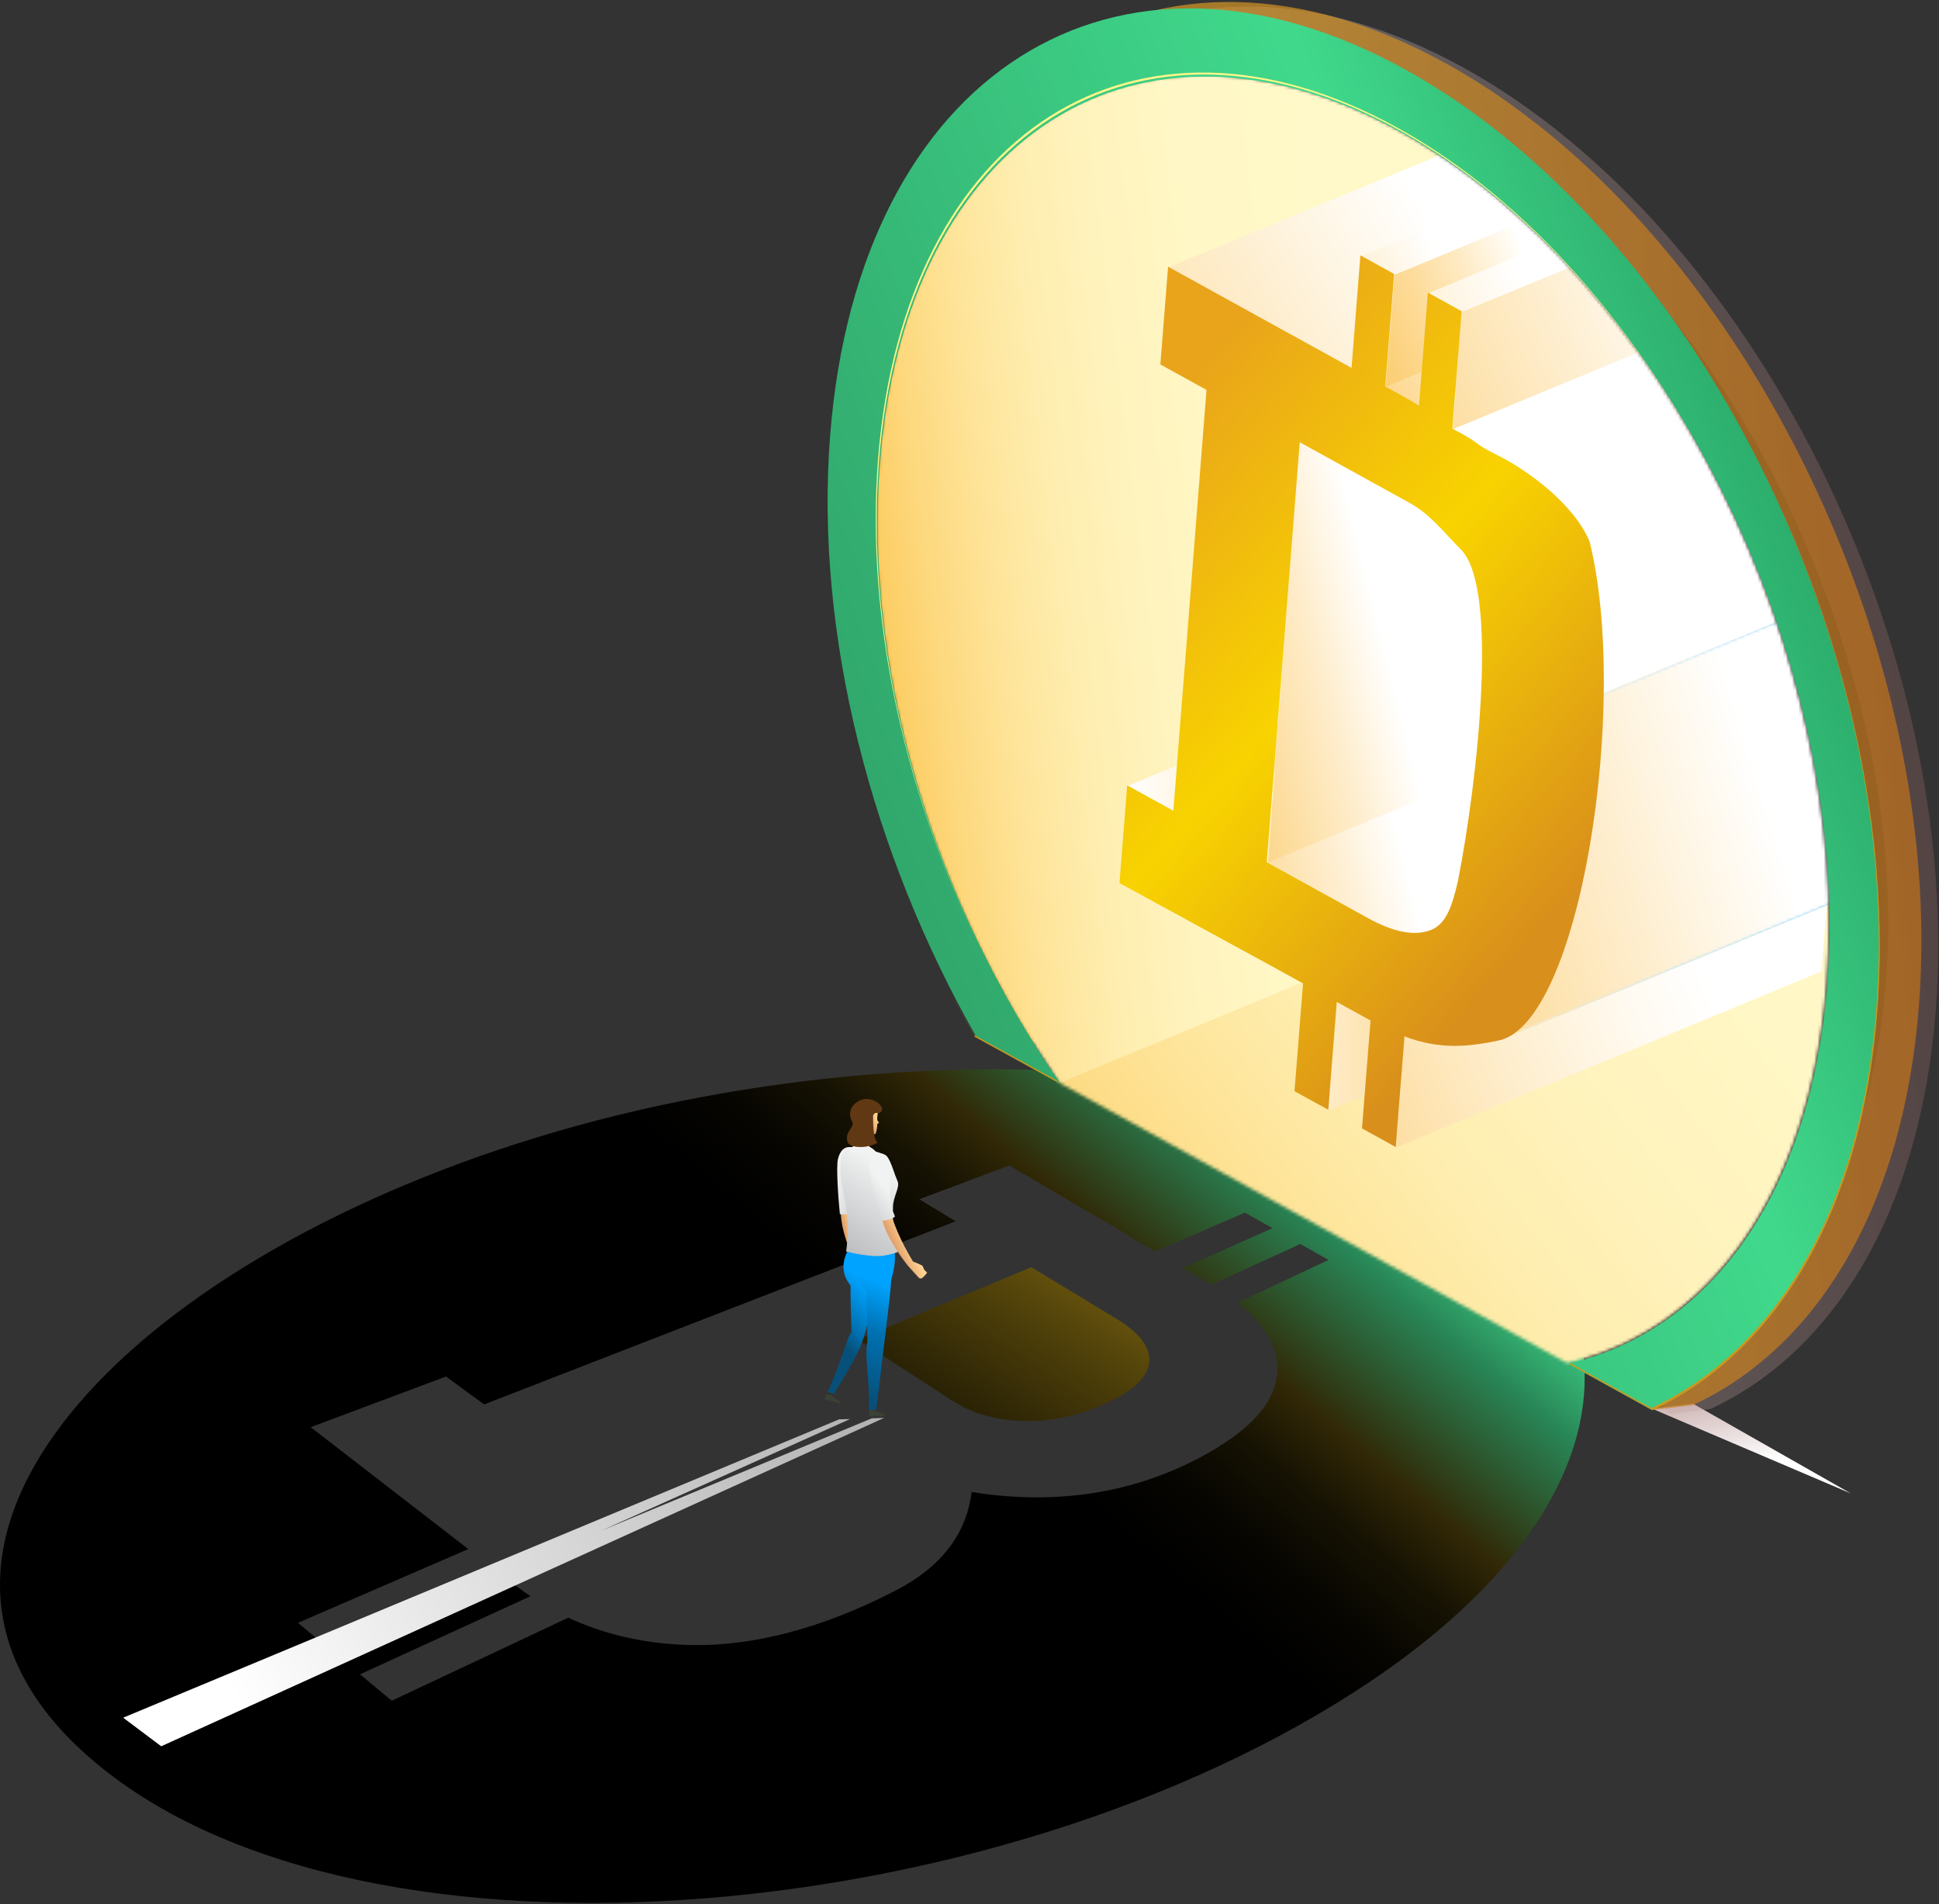 <svg width="614" height="603" viewBox="0 0 614 603" fill="none" xmlns="http://www.w3.org/2000/svg">
<rect x="0" y="0" width="614" height="603" fill="#333333" stroke="none"/>
<path style="mix-blend-mode:multiply" d="M523.109 446.082L586.083 472.934L536.075 444.494L523.109 446.082Z" fill="url(#paint0_linear_425_84)"/>
<g style="mix-blend-mode:multiply">
<path d="M463.472 21.454C555.041 72 621.967 205.797 612.947 320.293C607.944 383.827 580.596 428.089 541.611 446.203L528.631 447.777L515.011 431.531C559.502 421.377 591.897 378.222 597.147 311.575C605.307 208.003 544.776 86.988 461.916 41.247C379.055 -4.493 305.296 42.395 297.136 145.969C291.886 212.617 315.075 286.46 354.313 342.825L327.717 328.142C294.716 270.288 276.33 200.781 281.346 137.247C290.353 22.73 371.9 -29.11 463.472 21.454Z" fill="url(#paint1_linear_425_84)" fill-opacity="0.3"/>
</g>
<path d="M457.717 19.994C549.544 70.566 616.658 204.427 607.612 318.98C602.592 382.541 575.171 426.824 536.076 444.951L523.056 446.526L509.401 430.271C554.018 420.112 586.504 376.933 591.768 310.256C599.952 206.635 539.25 85.557 456.152 39.797C373.055 -5.962 299.092 40.945 290.912 144.57C285.647 211.247 308.901 285.127 348.25 341.522L321.579 326.833C288.482 268.947 270.044 199.408 275.078 135.844C284.11 21.288 365.89 -30.577 457.717 19.994Z" fill="url(#paint2_linear_425_84)" fill-opacity="0.71"/>
<g style="mix-blend-mode:screen">
<path d="M301.292 443.4C307.948 447.72 315.865 449.94 324.933 450.026C333.944 450.107 342.914 447.964 351.74 443.668C359.831 439.733 363.853 435.45 363.939 430.824C364.025 426.273 360.546 421.894 353.565 417.652L330.927 403.925L326.57 401.283L271.749 424.208L301.292 443.4Z" fill="url(#paint3_linear_425_84)"/>
<path d="M169.8 360.244C39.152 400.299 -45.192 488.836 25.853 554.335C107.887 629.966 315.306 612.245 434.094 532.356C493.708 492.261 511.486 447.314 497.047 412.351L369.732 342.037C312.594 334.386 238.449 339.19 169.8 360.244ZM402.921 388.933L374.571 401.568L382.824 406.407C383.074 406.555 383.284 406.703 383.531 406.853L411.757 393.95L420.688 399.003L391.889 412.528C400.222 419.128 404.491 426.071 404.505 433.418C404.521 443.421 396.494 452.817 379.878 461.604C358.447 472.938 334.108 476.734 307.669 472.481C306.056 485.653 298.187 496.121 283.744 503.608C260.625 515.592 238.374 521.528 217.766 520.915C203.965 520.498 191.327 517.574 179.951 512.283L124.065 538.579L113.987 530.211L167.991 505.479C166.571 504.514 165.155 503.554 163.792 502.501L157.953 498.014L104.081 521.998L94.344 513.912L148.289 490.546L140.598 484.6L110.532 461.346L98.382 451.956L141.221 435.908L153.3 444.738L302.615 386.753L291.093 379.764L319.589 369.083L358.856 392.097L358.606 392.205L365.694 396.358L394.206 384.006L402.921 388.933Z" fill="url(#paint4_linear_425_84)"/>
</g>
<mask id="mask0_425_84" style="mask-type:luminance" maskUnits="userSpaceOnUse" x="277" y="23" width="303" height="409">
<path d="M496.216 431.629C540.707 421.475 573.105 378.32 578.355 311.676C586.512 208.105 525.984 87.086 443.12 41.346C360.257 -4.395 286.501 42.496 278.341 146.071C273.091 212.715 296.28 286.558 335.518 342.927L496.216 431.629Z" fill="white"/>
</mask>
<g mask="url(#mask0_425_84)">
<path d="M307.656 340.469L616.213 201.271L714.812 274.35L530.875 465.124L307.656 340.469Z" fill="url(#paint5_linear_425_84)"/>
<path d="M346.349 30.633L481.029 -25.123C443.909 -9.756 498.629 0.059 493.958 59.399C488.709 126.044 430.949 230.803 470.198 287.168L335.518 342.927C296.256 286.558 273.091 212.715 278.341 146.071C283.015 86.731 309.229 45.999 346.349 30.633Z" fill="url(#paint6_linear_425_84)"/>
<path d="M357.109 248.857L491.789 193.101L506.39 201.16L371.711 256.916L357.109 248.857Z" fill="url(#paint7_linear_425_84)"/>
<path d="M423.422 317.454L558.101 261.698L555.414 295.836L420.734 351.591L423.422 317.454Z" fill="url(#paint8_linear_425_84)"/>
<path d="M444.85 328.339L579.53 272.583L576.771 307.625L442.091 363.381L444.85 328.339Z" fill="url(#paint9_linear_425_84)"/>
<path d="M411.477 138.98L546.157 83.224L566.803 211.334L401.506 273.233L411.477 138.98Z" fill="url(#paint10_linear_425_84)"/>
<path d="M585.324 239.623C584.054 239.836 582.763 239.893 581.479 239.792C580.12 239.69 578.773 239.464 577.455 239.115C575.804 238.679 574.189 238.121 572.621 237.443C571.055 236.768 569.523 236.015 568.032 235.186L541.215 220.381L535.949 217.474L401.269 273.233L406.535 276.137L433.352 290.941C434.843 291.77 436.375 292.524 437.942 293.199C439.508 293.879 441.124 294.438 442.775 294.871C444.093 295.218 445.44 295.444 446.8 295.548C448.083 295.646 449.375 295.588 450.645 295.375C451.497 295.232 452.334 295.005 453.142 294.699L587.822 238.939C587.014 239.249 586.177 239.478 585.324 239.623Z" fill="url(#paint11_linear_425_84)"/>
<path d="M588.083 238.831L453.417 294.597L453.156 294.702L587.836 238.943L588.083 238.831Z" fill="url(#paint12_linear_425_84)"/>
<mask id="mask1_425_84" style="mask-type:luminance" maskUnits="userSpaceOnUse" x="453" y="238" width="136" height="57">
<path d="M588.083 238.831L453.417 294.597L453.156 294.702L587.836 238.943L588.083 238.831Z" fill="white"/>
</mask>
<g mask="url(#mask1_425_84)">
<path d="M453.142 294.692L587.822 238.933L588.083 238.831L453.416 294.597L453.156 294.702" fill="url(#paint13_linear_425_84)"/>
</g>
<path d="M554.148 56.197L519.323 36.976L504.725 28.917L370.045 84.676L384.643 92.735L419.468 111.957L428.089 116.715L562.769 60.96L554.148 56.197Z" fill="url(#paint14_linear_425_84)"/>
<path d="M608.648 274.164L473.968 329.919C474.158 329.842 491.342 313.673 492.743 295.92C494.456 274.143 487.707 253.575 472.496 234.214L607.176 178.459C622.389 197.819 629.138 218.387 627.423 240.161C626.022 257.929 619.954 269.181 609.22 273.92C609.03 274.005 608.838 274.086 608.648 274.164Z" fill="url(#paint15_linear_425_84)"/>
<mask id="mask2_425_84" style="mask-type:luminance" maskUnits="userSpaceOnUse" x="472" y="178" width="156" height="152">
<path d="M608.648 274.164L473.968 329.919C474.158 329.842 491.342 313.673 492.743 295.92C494.456 274.143 487.707 253.575 472.496 234.214L607.176 178.459C622.389 197.819 629.138 218.387 627.423 240.161C626.022 257.929 619.954 269.181 609.22 273.92C609.03 274.005 608.838 274.086 608.648 274.164Z" fill="white"/>
</mask>
<g mask="url(#mask2_425_84)">
<path d="M627.656 231.463C627.589 228.875 627.398 226.305 627.084 223.753C626.766 221.149 626.315 218.564 625.73 215.998C625.019 212.835 624.122 209.717 623.043 206.66C619.633 196.989 604.4 154.554 597.225 145.424L462.555 201.18C469.731 210.312 484.964 252.748 488.373 262.419C489.453 265.475 490.35 268.592 491.061 271.754C491.636 274.32 492.088 276.905 492.415 279.512C492.728 282.059 492.919 284.628 492.987 287.219C493.057 290.079 492.983 292.942 492.763 295.795V295.921C492.533 298.965 492.122 301.993 491.531 304.988C490.982 307.791 490.201 310.543 489.196 313.216C486.132 321.236 481.253 326.722 474.561 329.676C474.371 329.761 474.178 329.842 473.989 329.92L608.668 274.164C608.858 274.086 609.051 274.005 609.24 273.92C615.935 270.964 620.814 265.477 623.876 257.457C624.88 254.785 625.661 252.034 626.211 249.232C626.802 246.236 627.213 243.207 627.443 240.161V240.036C627.659 237.184 627.73 234.322 627.656 231.463Z" fill="url(#paint16_linear_425_84)"/>
</g>
<path d="M445.141 126.128L579.821 70.369C581.296 71.185 582.704 72.041 584.116 72.901L449.436 128.657C448.025 127.8 446.617 126.94 445.141 126.128Z" fill="url(#paint17_linear_425_84)"/>
<path d="M441.577 86.981L576.257 31.225L573.451 66.856L438.771 122.611L441.577 86.981Z" fill="url(#paint18_linear_425_84)"/>
<path d="M582.305 71.804C581.493 71.317 580.667 70.836 579.821 70.369L573.451 66.852L438.771 122.608L445.141 126.128C445.987 126.595 446.813 127.076 447.625 127.563C448.23 127.927 448.834 128.291 449.436 128.657L584.116 72.901L582.305 71.804Z" fill="url(#paint19_linear_425_84)"/>
<path d="M430.898 81.085L565.578 25.329L576.257 31.225L441.577 86.981L430.898 81.085Z" fill="url(#paint20_linear_425_84)"/>
<path d="M462.934 98.77L597.614 43.014L594.686 80.188L460.007 135.944L462.934 98.77Z" fill="url(#paint21_linear_425_84)"/>
<path d="M452.256 92.874L586.935 37.118L597.614 43.014L462.934 98.77L452.256 92.874Z" fill="url(#paint22_linear_425_84)"/>
</g>
<path d="M474.447 329.535C465.711 331.281 456.393 332.679 444.736 328.18L441.975 363.236L431.285 357.338L433.995 323.143C433.703 322.983 433.422 322.861 433.124 322.696L423.301 317.278L420.608 351.424L409.91 345.57L412.62 311.421L403.989 306.661L354.499 279.646L356.938 248.69L371.551 256.752L382.052 123.472L367.439 115.411L369.881 84.455L384.491 92.516L419.344 111.744L427.972 116.508L430.783 80.866L441.471 86.764L438.662 122.402L445.037 125.923C446.514 126.736 447.924 127.596 449.336 128.452L452.148 92.655L462.835 98.553L459.905 135.739C470.687 141.41 465.098 139.615 474.447 144.288C483.769 148.946 498.442 159.652 503.375 171.543C516.078 222.837 500.438 324.339 474.447 329.535ZM453.035 294.54C458.137 292.569 459.905 286.489 461.683 278.965C468.137 245.86 474.447 186.609 462.835 174.251C456.399 167.818 453.052 162.856 445.752 158.911L411.577 140.055L401.12 273.061L406.387 275.966L433.229 290.775C441.332 295.244 447.934 296.495 453.035 294.526" fill="url(#paint23_linear_425_84)"/>
<path d="M444.969 22.002C536.52 72.522 603.426 206.247 594.411 320.683C589.406 384.179 562.065 428.417 523.089 446.526L496.495 431.847C540.976 421.699 573.367 378.567 578.615 311.958C586.77 208.442 526.256 87.487 443.412 41.771C360.568 -3.945 286.83 42.922 278.672 146.441C273.423 213.05 296.606 286.854 335.835 343.192L309.245 328.517C276.252 270.691 257.871 201.22 262.886 137.723C271.89 23.294 353.418 -28.508 444.969 22.002Z" fill="url(#paint24_linear_425_84)"/>
<path d="M308.448 327.758C305.387 322.412 302.454 316.971 299.65 311.435C302.546 317.183 305.583 322.833 308.761 328.385L335.2 342.922L334.696 342.188L308.448 327.758Z" fill="#CF971B"/>
<path d="M557.344 146.888C584.223 200.895 598.602 262.835 594.111 319.973C589.116 383.508 561.832 427.777 522.941 445.893L497.277 431.7L496.7 431.838L523.238 446.526C562.132 428.399 589.424 384.135 594.408 320.606C598.929 263.252 584.426 201.047 557.344 146.888Z" fill="#CF971B"/>
<path d="M442.635 40.51C359.89 -5.273 286.189 41.658 278.041 145.358C273.939 197.545 287.206 254.138 311.931 303.309C287.409 254.277 274.271 197.949 278.355 145.992C286.506 42.295 360.208 -4.639 442.953 41.14C484.255 63.994 519.998 105.608 544.439 154.454C519.991 105.334 484.116 63.458 442.635 40.51Z" fill="#FFF689"/>
<path style="mix-blend-mode:multiply" d="M265.724 449.466L39 543.948L51.053 553L280 449L276.039 449.153L190.549 484.662L269.168 449.386L265.724 449.466Z" fill="url(#paint25_linear_425_84)"/>
<path d="M269.738 383.551C268.526 384.071 266.978 383.841 266.131 383.645C266.22 384.378 266.29 385.013 266.335 385.516C266.937 392.279 271.231 400.818 271.231 400.818L273.241 399.754C273.241 399.754 270.222 391.002 269.738 383.551Z" fill="url(#paint26_linear_425_84)"/>
<path d="M270.111 384.112C270.05 383.042 269.587 381.889 269.633 380.902C270.037 372.464 273.544 368.957 271.687 364.864C270.923 363.183 266.695 361.481 265.34 367.062C264.76 369.451 265.427 379.439 265.954 384.464C266.692 384.647 269.05 384.616 270.111 384.112Z" fill="url(#paint27_linear_425_84)"/>
<path d="M261.794 441.447L261.053 443.118L262.62 443.6L262.871 443.285L263.209 443.658L266.114 444.494C266.114 444.494 266.314 443.898 265.356 443.419C264.737 443.067 264.151 442.678 263.602 442.255L263.575 441.867L261.794 441.447Z" fill="#3A4135"/>
<path d="M272.653 357.142C272.369 357.679 270.407 359.58 269.178 367.299L276.235 366.913C276.235 366.913 274.022 361.877 276.288 358.572L272.653 357.142Z" fill="url(#paint28_linear_425_84)"/>
<path d="M277.791 351.048C277.791 351.048 278.099 351.749 277.859 353.255C277.597 355.108 278.022 354.858 278.315 355.586C278.358 355.697 278.136 355.722 277.812 355.833C277.852 356.692 277.424 359.273 277.073 359.171C275.116 358.612 273.615 357.899 273.631 355.978C271.699 353.638 272.321 351.378 272.321 351.378L277.791 351.048Z" fill="url(#paint29_linear_425_84)"/>
<path d="M268.672 395.74L281.344 396.075C281.459 398.221 281.344 406.499 276.318 410.755C275.941 412.338 275.209 419.2 272.815 425.469C270.538 431.432 266.654 436.731 264.128 441.447L262.068 440.803C266.061 432.418 268.573 422.169 269.636 422.055C269.636 420.787 269.239 411.745 269.357 407.086C264.699 401.609 268.672 395.74 268.672 395.74Z" fill="url(#paint30_linear_425_84)"/>
<path d="M274.259 408.722C274.259 408.722 274.402 408.569 274.689 424.707C273.644 429.964 275.588 438.16 275.116 446.526L277.508 446.38C279.863 425.677 281.749 412.808 282.214 405.209C284.394 397.966 282.897 394.724 282.897 394.724L271.214 394.802C271.214 394.802 267.496 402.927 274.259 408.722Z" fill="url(#paint31_linear_425_84)"/>
<path d="M277.8 364.821C282.309 365.978 282.048 369.027 284.227 374.061C285.058 375.981 282.855 378.777 282.772 382.172C282.597 389.938 283.167 389.359 283.651 392.053C284.135 394.746 284.337 396.385 284.337 396.385C284.337 396.385 284.162 396.837 280.013 397.6C275.864 398.363 267.934 396.32 267.934 396.32C267.934 396.32 269.306 387.645 267.59 379.944C264.735 367.179 266.592 364.612 268.723 363.486C270.631 362.484 277.8 364.821 277.8 364.821Z" fill="url(#paint32_linear_425_84)"/>
<path d="M273.648 362.477C271.564 361.928 270.436 362.433 270.436 362.433L269.178 364.659C269.178 364.659 270.8 365.31 273.746 365.266C274.958 365.204 276.154 365.001 277.304 364.662C276.366 363.628 275.091 362.866 273.648 362.477Z" fill="#F1F2F2"/>
<path d="M275.273 446.645V448.557H276.884L276.981 448.16L277.422 448.435L280.351 448.375C280.351 448.375 280.284 447.716 279.236 447.531C278.543 447.37 277.863 447.16 277.203 446.904L277.023 446.526L275.273 446.645Z" fill="#3A4135"/>
<path d="M278.241 352.512C278.241 352.512 276.397 351.923 276.459 353.777C276.522 355.63 276.379 360.354 277.905 361.87C274.466 363.806 269.454 363.574 268.466 361.87C268.118 361.057 268.068 360.15 268.324 359.304C268.799 357.822 270.504 356.319 269.936 355.378C268.944 353.739 268.549 351.05 271.176 349.135C273.804 347.22 276.241 348.174 277.371 348.794C278.501 349.415 280.647 351.599 278.241 352.512Z" fill="#603813"/>
<path d="M292.668 402.116C292.523 401.664 292.327 401.228 292.085 400.815C291.885 400.617 289.109 399.485 289.109 399.485C288.499 398.509 284.431 391.753 282.539 385.582C281.566 386.291 280.132 386.386 279.336 386.376C279.57 387.027 279.773 387.586 279.922 388.035C281.726 393.454 286.509 399.589 287.455 400.77C287.563 400.9 287.621 400.975 287.621 400.975C288.299 401.719 290.719 404.41 290.943 404.631C291.017 404.71 291.107 404.772 291.208 404.816C291.309 404.859 291.419 404.881 291.529 404.881C291.64 404.881 291.749 404.859 291.85 404.816C291.951 404.772 292.042 404.71 292.116 404.631C292.587 404.231 293.614 403.121 293.553 403.004C293.277 402.691 292.982 402.395 292.668 402.116Z" fill="url(#paint33_linear_425_84)"/>
<path d="M283.399 385.275C283.12 384.246 282.439 383.245 282.273 382.278C280.917 374.013 283.552 369.79 280.933 366.265C279.849 364.819 275.424 364.171 275.274 369.896C275.21 372.347 277.918 381.857 279.466 386.598C280.217 386.595 282.484 386.005 283.399 385.275Z" fill="url(#paint34_linear_425_84)"/>
<defs>
<linearGradient id="paint0_linear_425_84" x1="555.509" y1="463.919" x2="543.385" y2="406.504" gradientUnits="userSpaceOnUse">
<stop stop-color="white"/>
<stop offset="1" stop-color="#8A4D4C"/>
</linearGradient>
<linearGradient id="paint1_linear_425_84" x1="350.834" y1="235.897" x2="658.89" y2="204.693" gradientUnits="userSpaceOnUse">
<stop stop-color="white"/>
<stop offset="1" stop-color="#8A4D4C"/>
</linearGradient>
<linearGradient id="paint2_linear_425_84" x1="344.758" y1="234.559" x2="653.671" y2="203.196" gradientUnits="userSpaceOnUse">
<stop stop-color="#D9A128"/>
<stop offset="1" stop-color="#BC6818"/>
</linearGradient>
<linearGradient id="paint3_linear_425_84" x1="160.891" y1="673.873" x2="427.93" y2="256.699" gradientUnits="userSpaceOnUse">
<stop offset="0.4"/>
<stop offset="0.44" stop-color="#060501"/>
<stop offset="0.5" stop-color="#161203"/>
<stop offset="0.56" stop-color="#312806"/>
<stop offset="0.63" stop-color="#57470B"/>
<stop offset="0.7" stop-color="#876F12"/>
<stop offset="0.78" stop-color="#C29E19"/>
<stop offset="0.85" stop-color="#FCCE21"/>
</linearGradient>
<linearGradient id="paint4_linear_425_84" x1="98.088" y1="593.871" x2="399.072" y2="238.225" gradientUnits="userSpaceOnUse">
<stop offset="0.533"/>
<stop offset="0.586" stop-color="#060501"/>
<stop offset="0.636" stop-color="#161203"/>
<stop offset="0.682" stop-color="#312806"/>
<stop offset="0.779" stop-color="#288556"/>
<stop offset="0.85" stop-color="#40D98C"/>
</linearGradient>
<linearGradient id="paint5_linear_425_84" x1="617.072" y1="248.779" x2="313.156" y2="485.415" gradientUnits="userSpaceOnUse">
<stop stop-color="#FFF8C8"/>
<stop offset="0.24" stop-color="#FFF7C5"/>
<stop offset="0.39" stop-color="#FFF3BD"/>
<stop offset="0.53" stop-color="#FEEDAE"/>
<stop offset="0.64" stop-color="#FEE499"/>
<stop offset="0.75" stop-color="#FDD87D"/>
<stop offset="0.86" stop-color="#FCCA5C"/>
<stop offset="0.95" stop-color="#FCB935"/>
<stop offset="1" stop-color="#FBAF1E"/>
</linearGradient>
<linearGradient id="paint6_linear_425_84" x1="430.039" y1="156.191" x2="241.448" y2="179.67" gradientUnits="userSpaceOnUse">
<stop stop-color="#FFF8C8"/>
<stop offset="0.23" stop-color="#FFF7C5"/>
<stop offset="0.38" stop-color="#FFF3BD"/>
<stop offset="0.51" stop-color="#FEEDAE"/>
<stop offset="0.62" stop-color="#FEE499"/>
<stop offset="0.73" stop-color="#FDD87D"/>
<stop offset="0.83" stop-color="#FCCA5C"/>
<stop offset="0.92" stop-color="#FCB935"/>
<stop offset="0.96" stop-color="#FBAF1E"/>
</linearGradient>
<linearGradient id="paint7_linear_425_84" x1="357.486" y1="223.841" x2="505.977" y2="226.174" gradientUnits="userSpaceOnUse">
<stop stop-color="white"/>
<stop offset="1" stop-color="#FAAF1D"/>
</linearGradient>
<linearGradient id="paint8_linear_425_84" x1="387.854" y1="305.046" x2="523.773" y2="307.181" gradientUnits="userSpaceOnUse">
<stop stop-color="white"/>
<stop offset="1" stop-color="#FAAF1D"/>
</linearGradient>
<linearGradient id="paint9_linear_425_84" x1="553.133" y1="300.923" x2="318.92" y2="395.315" gradientUnits="userSpaceOnUse">
<stop offset="0.06" stop-color="white"/>
<stop offset="0.16" stop-color="#FFFAF1"/>
<stop offset="0.34" stop-color="#FEEDCB"/>
<stop offset="0.59" stop-color="#FDD78F"/>
<stop offset="0.89" stop-color="#FBBA3C"/>
<stop offset="1" stop-color="#FAAF1D"/>
</linearGradient>
<linearGradient id="paint10_linear_425_84" x1="488.742" y1="213.629" x2="250.939" y2="272.096" gradientUnits="userSpaceOnUse">
<stop offset="0.19" stop-color="white"/>
<stop offset="0.29" stop-color="#FEEBC6"/>
<stop offset="0.41" stop-color="#FCD68A"/>
<stop offset="0.52" stop-color="#FBC55B"/>
<stop offset="0.62" stop-color="#FBB939"/>
<stop offset="0.7" stop-color="#FAB224"/>
<stop offset="0.75" stop-color="#FAAF1D"/>
</linearGradient>
<linearGradient id="paint11_linear_425_84" x1="498.707" y1="255.115" x2="260.903" y2="313.582" gradientUnits="userSpaceOnUse">
<stop offset="0.23" stop-color="white"/>
<stop offset="0.32" stop-color="#FEEED0"/>
<stop offset="0.47" stop-color="#FCD384"/>
<stop offset="0.59" stop-color="#FBC04C"/>
<stop offset="0.68" stop-color="#FAB42A"/>
<stop offset="0.73" stop-color="#FAAF1D"/>
</linearGradient>
<linearGradient id="paint12_linear_425_84" x1="453.577" y1="265.704" x2="587.604" y2="267.81" gradientUnits="userSpaceOnUse">
<stop stop-color="white"/>
<stop offset="1" stop-color="#29ABE2"/>
</linearGradient>
<linearGradient id="paint13_linear_425_84" x1="453.577" y1="265.704" x2="587.604" y2="267.81" gradientUnits="userSpaceOnUse">
<stop stop-color="white"/>
<stop offset="1" stop-color="#29ABE2"/>
</linearGradient>
<linearGradient id="paint14_linear_425_84" x1="520.91" y1="40.164" x2="222.01" y2="219.237" gradientUnits="userSpaceOnUse">
<stop offset="0.21" stop-color="white"/>
<stop offset="1" stop-color="#FAAF1D"/>
</linearGradient>
<linearGradient id="paint15_linear_425_84" x1="472.177" y1="253.113" x2="627.325" y2="255.55" gradientUnits="userSpaceOnUse">
<stop stop-color="white"/>
<stop offset="1" stop-color="#29ABE2"/>
</linearGradient>
<linearGradient id="paint16_linear_425_84" x1="600.091" y1="235.558" x2="329.558" y2="320.239" gradientUnits="userSpaceOnUse">
<stop offset="0.156" stop-color="white"/>
<stop offset="1" stop-color="#FAAF1D"/>
</linearGradient>
<linearGradient id="paint17_linear_425_84" x1="445.559" y1="98.429" x2="583.66" y2="100.598" gradientUnits="userSpaceOnUse">
<stop stop-color="white"/>
<stop offset="1" stop-color="#29ABE2"/>
</linearGradient>
<linearGradient id="paint18_linear_425_84" x1="508.665" y1="76.455" x2="327.459" y2="149.496" gradientUnits="userSpaceOnUse">
<stop offset="0.13" stop-color="white"/>
<stop offset="0.14" stop-color="#FFFDF8"/>
<stop offset="0.23" stop-color="#FEEBC5"/>
<stop offset="0.32" stop-color="#FDDB98"/>
<stop offset="0.42" stop-color="#FCCD72"/>
<stop offset="0.52" stop-color="#FBC253"/>
<stop offset="0.62" stop-color="#FBBA3B"/>
<stop offset="0.73" stop-color="#FAB42A"/>
<stop offset="0.85" stop-color="#FAB020"/>
<stop offset="1" stop-color="#FAAF1D"/>
</linearGradient>
<linearGradient id="paint19_linear_425_84" x1="492.692" y1="105.783" x2="388.881" y2="150.231" gradientUnits="userSpaceOnUse">
<stop offset="0.05" stop-color="white"/>
<stop offset="0.94" stop-color="#FAAF1D"/>
</linearGradient>
<linearGradient id="paint20_linear_425_84" x1="491.748" y1="61.691" x2="336.344" y2="134.421" gradientUnits="userSpaceOnUse">
<stop offset="0.24" stop-color="white"/>
<stop offset="0.99" stop-color="#FAAF1D"/>
<stop offset="1" stop-color="#29ABE2"/>
</linearGradient>
<linearGradient id="paint21_linear_425_84" x1="570.34" y1="72.261" x2="254.394" y2="203.248" gradientUnits="userSpaceOnUse">
<stop offset="0.11" stop-color="white"/>
<stop offset="0.75" stop-color="#FAAF1D"/>
</linearGradient>
<linearGradient id="paint22_linear_425_84" x1="536.72" y1="63.116" x2="303.415" y2="158.689" gradientUnits="userSpaceOnUse">
<stop offset="0.24" stop-color="white"/>
<stop offset="0.99" stop-color="#FAAF1D"/>
<stop offset="1" stop-color="#29ABE2"/>
</linearGradient>
<linearGradient id="paint23_linear_425_84" x1="536.49" y1="310.829" x2="264.238" y2="69.195" gradientUnits="userSpaceOnUse">
<stop offset="0.13" stop-color="#D98F1B"/>
<stop offset="0.42" stop-color="#F8D300"/>
<stop offset="0.68" stop-color="#E9A41B"/>
</linearGradient>
<linearGradient id="paint24_linear_425_84" x1="695.359" y1="122.368" x2="116.912" y2="354.017" gradientUnits="userSpaceOnUse">
<stop offset="0.17" stop-color="#269F62"/>
<stop offset="0.36" stop-color="#40D98C"/>
<stop offset="0.82" stop-color="#2C9761"/>
</linearGradient>
<linearGradient id="paint25_linear_425_84" x1="77.878" y1="543.179" x2="355.951" y2="381.838" gradientUnits="userSpaceOnUse">
<stop stop-color="white"/>
<stop offset="1" stop-color="#8E8E8E"/>
</linearGradient>
<linearGradient id="paint26_linear_425_84" x1="270.772" y1="391.814" x2="267.283" y2="392.581" gradientUnits="userSpaceOnUse">
<stop stop-color="#FECF90"/>
<stop offset="1" stop-color="#DA9764"/>
</linearGradient>
<linearGradient id="paint27_linear_425_84" x1="264.634" y1="373.192" x2="278.433" y2="375.868" gradientUnits="userSpaceOnUse">
<stop stop-color="#F1F2F2"/>
<stop offset="1" stop-color="#BABCBE"/>
</linearGradient>
<linearGradient id="paint28_linear_425_84" x1="273.838" y1="362.817" x2="271.678" y2="362.379" gradientUnits="userSpaceOnUse">
<stop stop-color="#EEC07F"/>
<stop offset="1" stop-color="#DA9B65"/>
</linearGradient>
<linearGradient id="paint29_linear_425_84" x1="277.304" y1="353.879" x2="274.199" y2="355.555" gradientUnits="userSpaceOnUse">
<stop stop-color="#FECF90"/>
<stop offset="1" stop-color="#DA9764"/>
</linearGradient>
<linearGradient id="paint30_linear_425_84" x1="277.776" y1="410.085" x2="264.745" y2="423.101" gradientUnits="userSpaceOnUse">
<stop offset="0.03" stop-color="#00A3FF"/>
<stop offset="0.67" stop-color="#0072B3"/>
<stop offset="1" stop-color="#06507A"/>
</linearGradient>
<linearGradient id="paint31_linear_425_84" x1="279" y1="405" x2="266.324" y2="440.15" gradientUnits="userSpaceOnUse">
<stop offset="0.03" stop-color="#00A3FF"/>
<stop offset="0.432" stop-color="#0072B3"/>
<stop offset="1" stop-color="#06507A"/>
</linearGradient>
<linearGradient id="paint32_linear_425_84" x1="282.227" y1="370.485" x2="265.99" y2="396.046" gradientUnits="userSpaceOnUse">
<stop stop-color="#F1F2F2"/>
<stop offset="1" stop-color="#BABCBE"/>
</linearGradient>
<linearGradient id="paint33_linear_425_84" x1="288.136" y1="394.485" x2="283.206" y2="396.842" gradientUnits="userSpaceOnUse">
<stop stop-color="#FECF90"/>
<stop offset="1" stop-color="#DA9764"/>
</linearGradient>
<linearGradient id="paint34_linear_425_84" x1="280.08" y1="375.576" x2="267.691" y2="385.558" gradientUnits="userSpaceOnUse">
<stop stop-color="#F1F2F2"/>
<stop offset="1" stop-color="#BABCBE"/>
</linearGradient>
</defs>
</svg>
